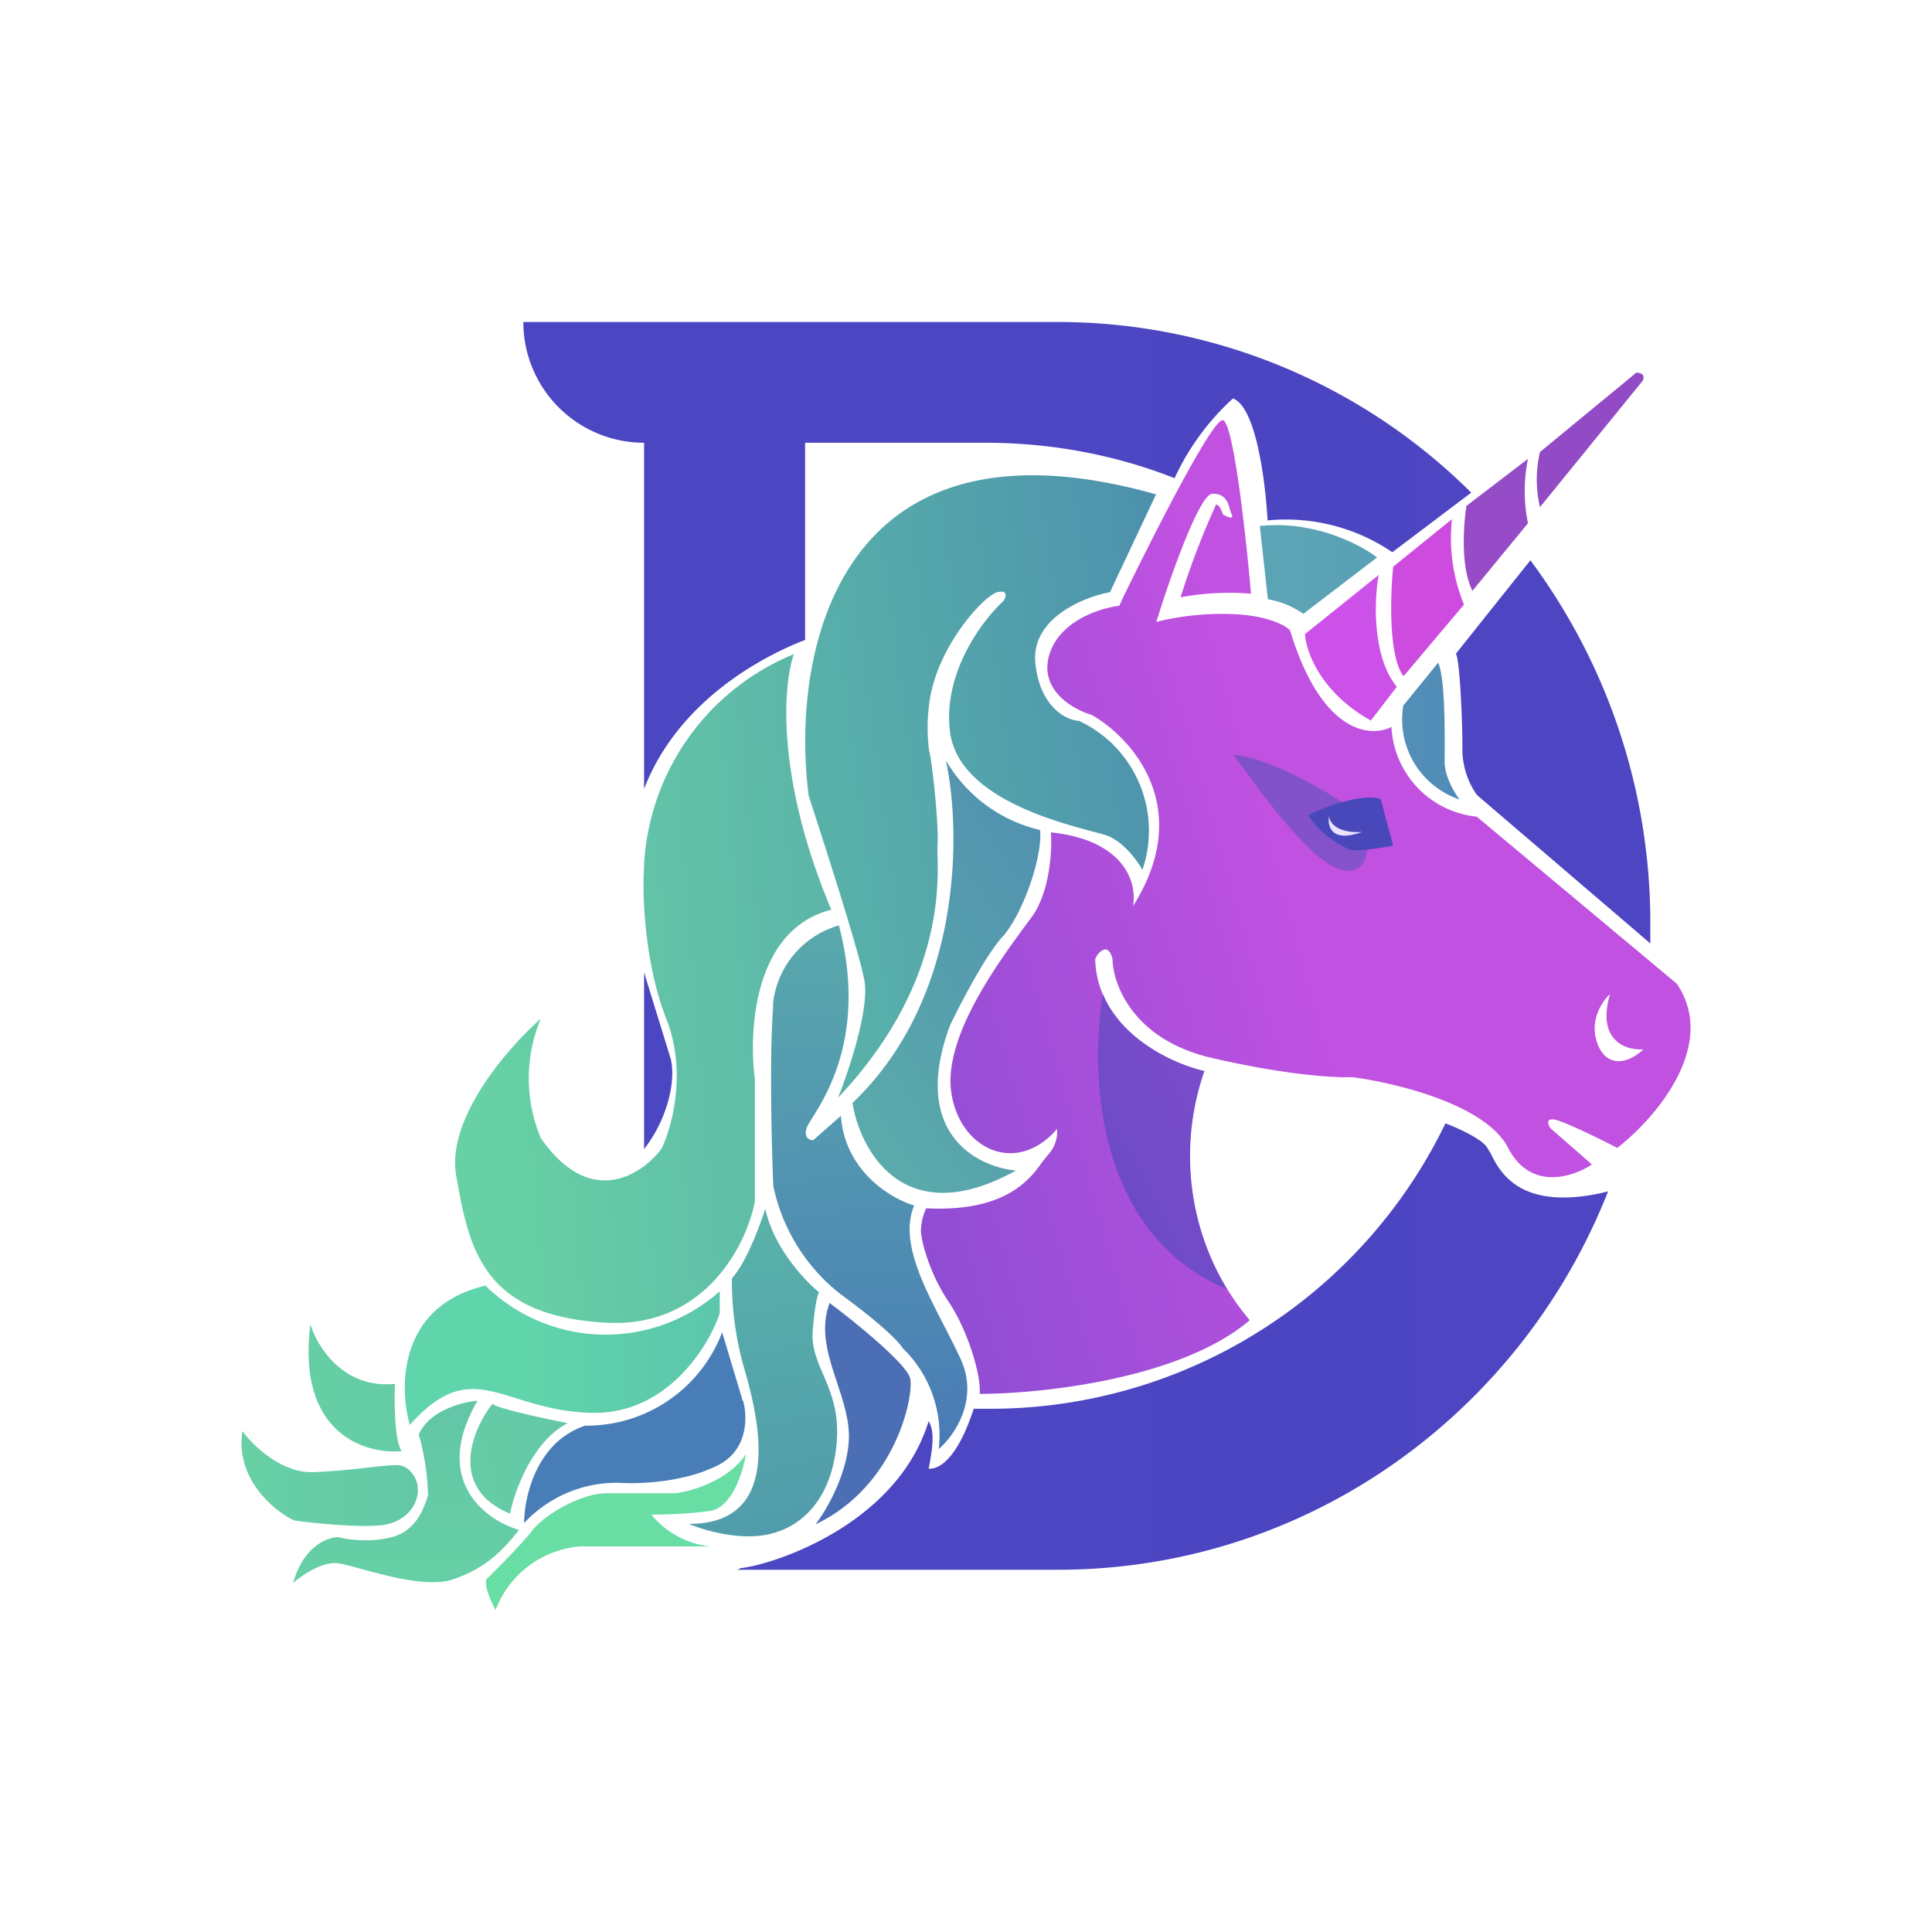 <svg xmlns="http://www.w3.org/2000/svg" width="1em" height="1em" viewBox="0 0 24 24"><g fill="none"><path fill="url(#IconifyId195ad048a32870fdf51619)" fill-rule="evenodd" d="M15.54 7.375c-.06-.71-.22-2.14-.35-2.155c-.13-.02-.885 1.475-1.25 2.225l-.035.08c-.245.03-.755.19-.875.625c-.115.43.305.665.53.73c.495.28 1.29 1.15.515 2.375c.05-.265-.08-.815-1.02-.915c.015.215-.01.725-.23 1.04l-.115.155c-.335.46-.95 1.305-.9 1.975c.07.75.805 1.115 1.32.515c.01.055 0 .2-.11.32l-.07.085c-.15.215-.455.63-1.445.58a.7.7 0 0 0-.065.285c.005.125.105.52.34.87c.235.345.41.91.39 1.15c.765 0 2.5-.185 3.355-.915a3.16 3.16 0 0 1-.565-3.095c-.44-.1-1.33-.52-1.355-1.39c.015-.04.06-.11.12-.12c.055-.01.085.075.095.12c.005.315.26 1 1.225 1.225c.97.225 1.575.25 1.75.24c.53.07 1.66.335 1.94.88c.28.54.81.36 1.04.205l-.515-.45c-.035-.05-.06-.14.08-.1s.56.245.75.345c.465-.36 1.26-1.27.74-2.04l-2.485-2.075a1.18 1.18 0 0 1-1.06-1.115c-.26.135-.87.085-1.26-1.2c-.055-.06-.275-.18-.685-.2a3.4 3.4 0 0 0-.975.095c.16-.525.53-1.575.69-1.59c.16-.01.2.1.225.2l.02.055c.035.07-.06.03-.11 0c-.01-.045-.05-.13-.085-.12q-.255.563-.44 1.15a3.3 3.3 0 0 1 .875-.045M20 12.35c-.085.075-.24.295-.175.55c.08.33.345.365.59.135c-.21.015-.585-.1-.415-.685" clip-rule="evenodd"/><path fill="url(#IconifyId195ad048a32870fdf51620)" d="M3.901 18.287c-.4.02-.76-.33-.89-.51c-.09.595.39.99.64 1.11c.24.035.79.09 1.09.06c.375-.05.46-.335.45-.45c0-.115-.09-.28-.235-.295s-.54.065-1.05.085z"/><path fill="url(#IconifyId195ad048a32870fdf51621)" d="M5.202 17.82c.13-.3.545-.405.73-.42c-.575.99.1 1.485.515 1.605c-.195.25-.41.475-.82.615c-.41.135-1.18-.165-1.425-.2c-.2-.025-.455.15-.56.245c.125-.455.425-.57.56-.57c.11.03.4.07.665 0c.325-.085.41-.4.45-.52a3 3 0 0 0-.115-.755"/><path fill="url(#IconifyId195ad048a32870fdf51622)" d="M6.116 17.439c.07.06.655.185.935.24c-.435.225-.66.84-.715 1.125c-.77-.32-.47-1.045-.22-1.365"/><path fill="url(#IconifyId195ad048a32870fdf51623)" d="m13.791 7.351l.57-1.21c-4-1.125-4.54 2.03-4.315 3.745c.2.615.625 1.935.69 2.285c.07.35-.19 1.125-.325 1.465c1.43-1.515 1.22-2.885 1.235-3.125c.02-.24-.065-1.045-.105-1.19a2.2 2.2 0 0 1 0-.56c.08-.72.69-1.37.85-1.405c.135-.03.105.06.075.11c-.26.235-.755.89-.665 1.62c.11.92 1.675 1.2 1.94 1.29c.215.075.39.32.45.43a1.504 1.504 0 0 0-.785-1.85c-.16-.01-.49-.17-.545-.725c-.05-.55.6-.815.93-.875z"/><path fill="url(#IconifyId195ad048a32870fdf51624)" d="m15.75 7.445l-.1-.91c.666-.075 1.25.23 1.456.39l-.915.7a1.1 1.1 0 0 0-.435-.18z"/><path fill="#924BC5" d="M19.13 6.3a1.5 1.5 0 0 1 0-.685l1.196-.985c.104 0 .1.065.08.1z"/><path fill="url(#IconifyId195ad048a32870fdf51625)" d="m18.216 6.285l.765-.585a2 2 0 0 0 0 .8l-.69.84c-.15-.3-.11-.83-.075-1.05z"/><path fill="#CD4BDF" d="M17.436 8.4c-.19-.24-.165-1.004-.13-1.36l.73-.59c-.038.361.013.725.15 1.06z"/><path fill="url(#IconifyId195ad048a32870fdf51626)" d="M15.316 9.376c.45.04 1.11.42 1.38.605c.405.315.38.985-.085.805c-.47-.18-1.26-1.405-1.295-1.41"/><path fill="#4848BA" d="M17.151 9.925c-.225-.075-.7.1-.9.2c.15.25.415.38.5.425c.08.035.4-.015.555-.045z"/><path fill="#ECE2FF" d="M16.511 10.135c0 .075.09.22.41.2c-.385.14-.435-.075-.41-.2"/><path fill="url(#IconifyId195ad048a32870fdf51627)" d="M13.701 12.35c.24.575.9.875 1.26.955a3.22 3.22 0 0 0 .28 2.71c-1.6-.675-1.714-2.6-1.54-3.67z"/><path fill="#CC51E8" d="M17.031 8.952c-.63-.35-.81-.865-.82-1.075l.915-.735c-.055.305-.085 1.01.226 1.39l-.32.415z"/><path fill="url(#IconifyId195ad048a32870fdf51628)" d="m17.426 8.772l.44-.54c.095.215.08 1.005.08 1.235c0 .18.125.385.185.465a1.05 1.05 0 0 1-.7-1.16z"/><path fill="url(#IconifyId195ad048a32870fdf51629)" d="M10.327 11.301c-.69-1.635-.6-2.8-.465-3.175a3 3 0 0 0-1.865 2.73c-.015.325.02 1.14.28 1.8s.07 1.35-.06 1.615c-.245.325-.885.75-1.5-.135a1.92 1.92 0 0 1 0-1.48c-.4.35-1.175 1.235-1.05 1.95c.16.9.32 1.74 1.86 1.825c1.23.07 1.75-.975 1.85-1.505v-1.525c-.08-.6-.01-1.86.95-2.1"/><path fill="url(#IconifyId195ad048a32870fdf51630)" d="M9.601 12.486a1.135 1.135 0 0 1 .82-.99c.41 1.56-.355 2.364-.4 2.515c-.04.125.04.154.08.154l.345-.304c.05.69.625 1.03.91 1.114c-.23.55.305 1.3.585 1.925c.22.5-.095.945-.28 1.1a1.5 1.5 0 0 0-.45-1.255c-.025-.05-.21-.26-.765-.665a2.3 2.3 0 0 1-.84-1.35c-.02-.49-.05-1.62 0-2.25z"/><path fill="url(#IconifyId195ad048a32870fdf51631)" d="M10.59 13.701c1.376-1.31 1.35-3.385 1.16-4.255a1.84 1.84 0 0 0 1.17.865c.036.32-.214 1.05-.47 1.33c-.21.23-.52.83-.65 1.1c-.494 1.34.34 1.755.82 1.8c-1.38.765-1.93-.235-2.03-.835z"/><path fill="url(#IconifyId195ad048a32870fdf51632)" d="M9.092 15.88c.185-.205.35-.665.415-.865c.1.48.49.894.67 1.04c-.01 0-.05.1-.08.46c-.045.45.335.7.3 1.35c-.035.64-.345 1.065-.81 1.185c-.375.1-.845-.04-1.03-.12c1.295.005.79-1.57.66-2.03a4 4 0 0 1-.125-1.02"/><path fill="#4C6EB5" d="M11.306 17.121c-.04-.175-.685-.7-1-.935c-.21.555.235 1.1.24 1.65c0 .44-.275.92-.415 1.1c1-.475 1.225-1.6 1.175-1.815"/><path fill="url(#IconifyId195ad048a32870fdf51633)" d="M8.941 16.316v-.275a2.135 2.135 0 0 1-2.91-.07c-1.08.25-1.075 1.26-.94 1.73c.8-.9 1.16-.16 2.29-.15c.905.005 1.42-.82 1.56-1.235"/><path fill="#497DB7" d="m9.226 17.4l-.255-.85a1.8 1.8 0 0 1-1.7 1.16c-.61.2-.76.89-.76 1.21a1.57 1.57 0 0 1 1.19-.5c.215.015.76 0 1.18-.2c.42-.185.405-.625.35-.82z"/><path fill="url(#IconifyId195ad048a32870fdf51634)" d="M8.816 18.77c.275-.035.415-.485.45-.705c-.215.325-.67.46-.875.485h-.86c-.31 0-.77.265-.925.47c-.125.16-.43.47-.565.6c-.025.1.07.295.115.38a1.23 1.23 0 0 1 1.05-.79h1.61a1.1 1.1 0 0 1-.725-.395c.125 0 .445-.005.725-.045"/><path fill="url(#IconifyId195ad048a32870fdf51635)" d="M4.906 17.191c-.645.065-.97-.47-1.05-.74c-.175 1.36.685 1.62 1.135 1.575c-.09-.115-.095-.6-.085-.835"/><path fill="url(#IconifyId195ad048a32870fdf51636)" d="M6.501 4a1.5 1.5 0 0 0 1.5 1.5v4.3c.42-1.09 1.465-1.645 2-1.85V5.5h2.24c.83 0 1.625.155 2.35.44a3.1 3.1 0 0 1 .725-.99c.29.105.405 1.05.43 1.515a2.35 2.35 0 0 1 1.55.395l.98-.74A7.28 7.28 0 0 0 13.141 4zm12.51 2.96l-.925 1.16c.05.085.085.9.08 1.2a1 1 0 0 0 .18.555l2.155 1.845v-.25c0-1.69-.555-3.25-1.49-4.51m.965 7.84l-.105.025c-.99.205-1.235-.26-1.35-.49l-.05-.085c-.07-.1-.33-.225-.515-.295a6.28 6.28 0 0 1-5.715 3.545h-.145c-.2.614-.425.755-.56.744c.07-.35.06-.484 0-.59c-.4 1.3-1.95 1.786-2.335 1.826l-.04.02h3.98c3.1 0 5.75-1.945 6.835-4.7m-11.975-.525c.31-.4.395-.88.33-1.125l-.33-1.07v2.2z"/><defs><linearGradient id="IconifyId195ad048a32870fdf51619" x1="23.25" x2="4.454" y1="13.882" y2="19.184" gradientUnits="userSpaceOnUse"><stop offset=".32" stop-color="#C051E1"/><stop offset="1" stop-color="#4B47C0"/></linearGradient><linearGradient id="IconifyId195ad048a32870fdf51620" x1="23.745" x2="2.996" y1="15.88" y2="15.482" gradientUnits="userSpaceOnUse"><stop stop-color="#497DB7"/><stop offset="1" stop-color="#67D1A5"/></linearGradient><linearGradient id="IconifyId195ad048a32870fdf51621" x1="12.017" x2="12.017" y1="4.001" y2="20" gradientUnits="userSpaceOnUse"><stop offset=".14" stop-color="#4E97AE"/><stop offset="1" stop-color="#67D1A5"/></linearGradient><linearGradient id="IconifyId195ad048a32870fdf51622" x1="24.726" x2="3.501" y1="8.453" y2="13.998" gradientUnits="userSpaceOnUse"><stop stop-color="#497DB7"/><stop offset="1" stop-color="#67D1A5"/></linearGradient><linearGradient id="IconifyId195ad048a32870fdf51623" x1="18.791" x2="3.199" y1="9.489" y2="11.563" gradientUnits="userSpaceOnUse"><stop stop-color="#4375B1"/><stop offset="1" stop-color="#6AE3A3"/></linearGradient><linearGradient id="IconifyId195ad048a32870fdf51624" x1="18.588" x2="3" y1="4.024" y2="4.024" gradientUnits="userSpaceOnUse"><stop stop-color="#589CB6"/><stop offset="1" stop-color="#6BC7B2"/></linearGradient><linearGradient id="IconifyId195ad048a32870fdf51625" x1="26.079" x2="15.244" y1="8.683" y2="30.064" gradientUnits="userSpaceOnUse"><stop stop-color="#924BC5"/><stop offset="1" stop-color="#CD4BDF"/></linearGradient><linearGradient id="IconifyId195ad048a32870fdf51626" x1="3" x2="21.604" y1="4.001" y2="24.328" gradientUnits="userSpaceOnUse"><stop stop-color="#6051BE"/><stop offset="1" stop-color="#A754D8"/></linearGradient><linearGradient id="IconifyId195ad048a32870fdf51627" x1="23.7" x2="11.124" y1="13.156" y2="19.691" gradientUnits="userSpaceOnUse"><stop stop-color="#AF53DB"/><stop offset="1" stop-color="#4E46BD"/></linearGradient><linearGradient id="IconifyId195ad048a32870fdf51628" x1="21.001" x2="2.953" y1="12.002" y2="12.002" gradientUnits="userSpaceOnUse"><stop stop-color="#4C80B8"/><stop offset="1" stop-color="#6DCBB2"/></linearGradient><linearGradient id="IconifyId195ad048a32870fdf51629" x1="21.002" x2="6.496" y1="16.962" y2="18.15" gradientUnits="userSpaceOnUse"><stop stop-color="#4375B1"/><stop offset="1" stop-color="#67D1A5"/></linearGradient><linearGradient id="IconifyId195ad048a32870fdf51630" x1="3.018" x2="4.048" y1="4.001" y2="20.499" gradientUnits="userSpaceOnUse"><stop offset=".14" stop-color="#67D1A5"/><stop offset="1" stop-color="#446CB8"/></linearGradient><linearGradient id="IconifyId195ad048a32870fdf51631" x1="21.014" x2="5.054" y1="14.009" y2="24.783" gradientUnits="userSpaceOnUse"><stop stop-color="#4775B3"/><stop offset=".88" stop-color="#6DDFA4"/></linearGradient><linearGradient id="IconifyId195ad048a32870fdf51632" x1="5.835" x2="8.834" y1="8.305" y2="22.565" gradientUnits="userSpaceOnUse"><stop stop-color="#67DAA4"/><stop offset="1" stop-color="#4B8AAE"/></linearGradient><linearGradient id="IconifyId195ad048a32870fdf51633" x1="4.506" x2="20.012" y1="12.001" y2="12.599" gradientUnits="userSpaceOnUse"><stop offset=".15" stop-color="#60D4AB"/><stop offset="1" stop-color="#4883AF"/></linearGradient><linearGradient id="IconifyId195ad048a32870fdf51634" x1="20.973" x2="6.492" y1="5.819" y2="11.174" gradientUnits="userSpaceOnUse"><stop stop-color="#66BAAB"/><stop offset="1" stop-color="#68DDA4"/></linearGradient><linearGradient id="IconifyId195ad048a32870fdf51635" x1="36.543" x2="3.392" y1="14.839" y2="19.785" gradientUnits="userSpaceOnUse"><stop stop-color="#4B8DAE"/><stop offset="1" stop-color="#66D0A5"/></linearGradient><linearGradient id="IconifyId195ad048a32870fdf51636" x1="20.836" x2="7.906" y1="13.78" y2="13.78" gradientUnits="userSpaceOnUse"><stop stop-color="#4D45C2"/><stop offset="1" stop-color="#4B46C2"/></linearGradient></defs></g></svg>